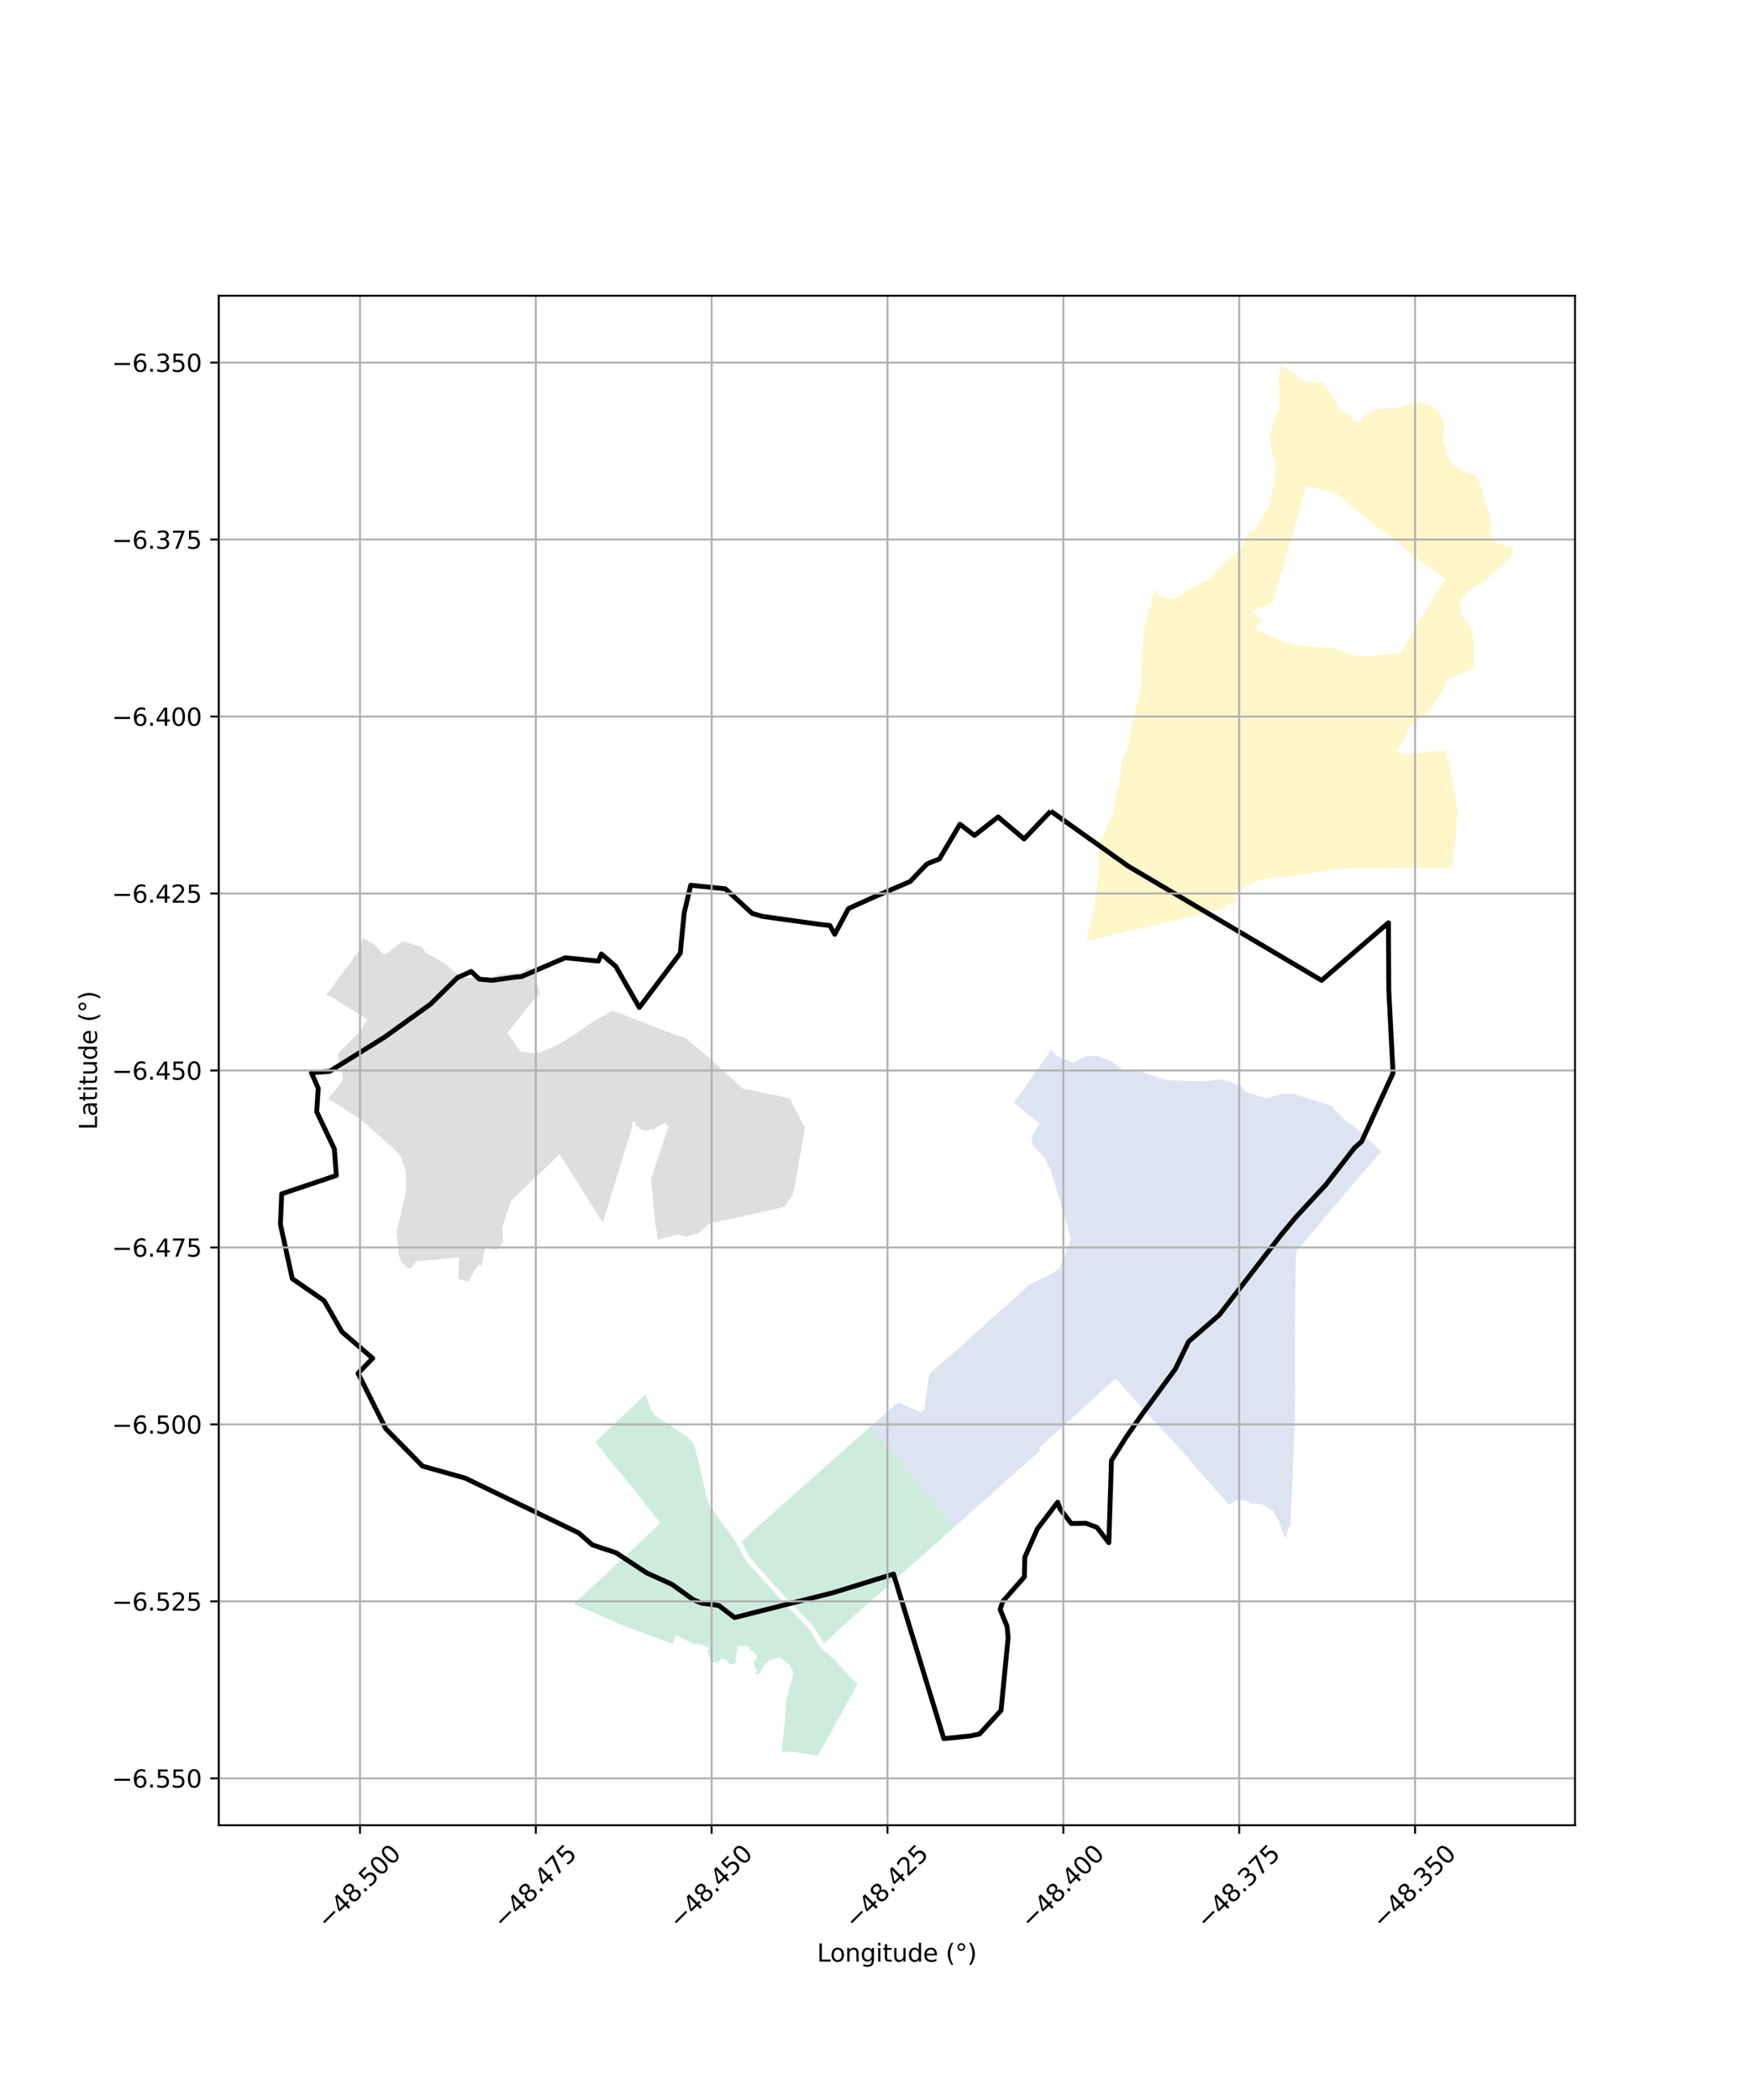 <?xml version="1.0" encoding="utf-8" standalone="no"?>
<!DOCTYPE svg PUBLIC "-//W3C//DTD SVG 1.1//EN"
  "http://www.w3.org/Graphics/SVG/1.1/DTD/svg11.dtd">
<svg xmlns:xlink="http://www.w3.org/1999/xlink" width="720pt" height="864pt" viewBox="0 0 720 864" xmlns="http://www.w3.org/2000/svg" version="1.1">
 <defs>
  <style type="text/css">*{stroke-linejoin: round; stroke-linecap: butt}</style>
 </defs>
 <g id="figure_1">
  <g id="patch_1">
   <path d="M 0 864 
L 720 864 
L 720 0 
L 0 0 
z
" style="fill: #ffffff"/>
  </g>
  <g id="axes_1">
   <g id="patch_2">
    <path d="M 90 750.965 
L 648 750.965 
L 648 121.675 
L 90 121.675 
z
" style="fill: #ffffff"/>
   </g>
   <g id="PatchCollection_1">
    <path d="M 265.585 573.695 
L 267.092 578.196 
L 267.378 578.972 
L 267.668 579.558 
L 268.452 580.863 
L 268.612 581.087 
L 269.513 582.14 
L 270.737 583.204 
L 270.85 583.276 
L 272.308 584.267 
L 273.898 585.283 
L 276.478 586.978 
L 277.464 587.594 
L 279.511 588.951 
L 280.862 589.837 
L 282.507 590.896 
L 283.08 591.344 
L 283.759 591.996 
L 284.471 592.892 
L 285.286 594.119 
L 285.719 594.992 
L 286.2 596.593 
L 287.541 602.298 
L 289.747 611.716 
L 290.386 614.48 
L 290.451 614.742 
L 290.808 616.2 
L 291.234 617.558 
L 291.876 619.013 
L 292.813 620.598 
L 294.874 623.505 
L 298.262 628.133 
L 301.201 632.129 
L 302.497 633.984 
L 303.007 634.869 
L 303.59 635.819 
L 305.898 640.374 
L 305.974 640.504 
L 306.797 641.794 
L 307.505 642.768 
L 308.367 643.804 
L 308.846 644.418 
L 311.986 647.812 
L 315.367 651.535 
L 320.222 656.91 
L 320.869 657.657 
L 321.047 657.834 
L 323.43 660.38 
L 331.732 668.998 
L 332.686 670.112 
L 333.46 671.158 
L 334.337 672.54 
L 336.805 676.66 
L 337.806 678.029 
L 338.649 678.878 
L 338.79 679.034 
L 341.682 681.363 
L 343.06 682.61 
L 350.006 690.212 
L 350.422 690.554 
L 352.749 693.04 
L 343.374 710.011 
L 338.886 718.144 
L 336.526 722.361 
L 334.939 722.103 
L 329.911 721.268 
L 326.315 720.701 
L 323.184 720.795 
L 322.553 720.658 
L 321.533 720.596 
L 323.148 705.769 
L 323.344 699.899 
L 323.413 699.66 
L 326.099 690.064 
L 326.355 689.6 
L 326.253 688.593 
L 326.153 687.379 
L 325.823 686.887 
L 325.206 686.076 
L 324.827 685.292 
L 324.864 684.761 
L 324.151 684.607 
L 324.223 684.224 
L 323.671 684.241 
L 323.221 683.659 
L 322.565 682.986 
L 321.594 682.566 
L 321.295 682.154 
L 320.693 681.969 
L 319.871 682.231 
L 319.303 682.128 
L 317.976 682.557 
L 316.561 683.303 
L 315.227 684.163 
L 314.388 685.292 
L 313.489 686.829 
L 313.049 687.661 
L 313.009 688.09 
L 312.028 688.821 
L 311.058 688.877 
L 310.745 688.341 
L 311.306 687.785 
L 311.405 687.134 
L 310.927 686.323 
L 310.629 686.047 
L 310.261 684.537 
L 310.331 683.794 
L 310.713 683.267 
L 311.461 682.367 
L 311.284 681.586 
L 311.29 681.12 
L 310.748 680.717 
L 310.078 679.486 
L 309.418 679.164 
L 308.573 679.119 
L 308.619 678.359 
L 308.265 677.778 
L 307.871 677.43 
L 306.906 677.429 
L 306.203 677.08 
L 305.348 677.467 
L 304.393 676.971 
L 303.523 677.405 
L 303.503 678.941 
L 303.454 679.425 
L 302.9 679.69 
L 303.064 681.524 
L 303.151 681.774 
L 302.511 682.248 
L 302.704 683.183 
L 303.125 683.603 
L 301.751 684.564 
L 300.292 684.703 
L 299.809 684.15 
L 298.676 683.052 
L 298.019 682.504 
L 296.7 682.485 
L 295.387 683.861 
L 295.263 684.725 
L 294.935 685.014 
L 294.766 684.898 
L 294.935 684.583 
L 294.92 684.361 
L 294.814 684.005 
L 294.479 683.782 
L 294.011 683.724 
L 293.535 683.958 
L 293.107 683.998 
L 292.459 683.158 
L 292.113 682.577 
L 291.87 681.935 
L 291.726 681.371 
L 291.632 680.766 
L 291.212 679.692 
L 291.009 679.244 
L 291.506 678.648 
L 291.968 678.462 
L 292.188 678.208 
L 291.57 677.965 
L 288.578 676.542 
L 287.378 676.466 
L 285.701 676.492 
L 284.487 675.916 
L 278.077 672.74 
L 276.764 676.341 
L 256.266 668.766 
L 236.06 659.893 
L 259.348 638.311 
L 259.703 637.907 
L 271.731 626.6 
L 267.991 621.887 
L 267.874 621.742 
L 257.75 609.05 
L 256.316 607.262 
L 255.467 606.243 
L 252.602 602.847 
L 249.828 599.456 
L 246.893 595.756 
L 244.929 593.23 
L 265.585 573.695 
" clip-path="url(#pa66852586e)" style="fill: #b3e2cd; fill-opacity: 0.65"/>
    <path d="M 358.165 586.898 
L 372.532 603.175 
L 372.896 604.332 
L 392.921 628.071 
L 347.004 668.765 
L 339.02 676.223 
L 338.548 675.49 
L 336.114 671.429 
L 335.182 669.961 
L 334.319 668.794 
L 333.276 667.576 
L 332.753 667.118 
L 329.072 663.271 
L 324.953 658.937 
L 323.998 657.999 
L 316.971 650.341 
L 310.461 643.057 
L 309.941 642.416 
L 309.152 641.468 
L 308.525 640.606 
L 307.708 639.315 
L 305.005 634.391 
L 312.354 627.562 
L 358.165 586.898 
" clip-path="url(#pa66852586e)" style="fill: #b3e2cd; fill-opacity: 0.65"/>
    <path d="M 149.168 385.574 
L 149.643 386.178 
L 154.376 388.761 
L 157.446 392.507 
L 158.685 392.459 
L 159.92 391.716 
L 162.912 389.215 
L 165.722 387.328 
L 173.579 389.502 
L 174.393 390.977 
L 175.603 392.254 
L 176.164 392.573 
L 176.8 392.897 
L 177.11 393.054 
L 182.46 395.958 
L 183.336 396.684 
L 185.843 398.913 
L 187.259 400.008 
L 189.179 401.009 
L 190.76 402.37 
L 201.668 402.009 
L 206.38 400.812 
L 215.322 400.093 
L 217.372 398.069 
L 219.643 399.681 
L 221.437 406.47 
L 222.148 408.825 
L 220.165 410.565 
L 210.733 422.444 
L 208.745 424.986 
L 210.774 427.692 
L 211.877 429.412 
L 214.546 432.79 
L 215.27 432.89 
L 218.809 433.256 
L 222.084 433.097 
L 229.651 429.763 
L 230.62 429.183 
L 235.161 426.459 
L 235.938 425.98 
L 236.214 425.802 
L 242.242 421.445 
L 252.047 415.778 
L 278.046 425.831 
L 282.315 427.193 
L 294.087 437.25 
L 305.511 447.862 
L 324.981 451.832 
L 330.331 462.61 
L 331.271 463.745 
L 326.726 489.221 
L 325.875 492.115 
L 322.608 496.605 
L 291.734 503.461 
L 287.383 507.32 
L 282.339 508.896 
L 278.997 507.915 
L 270.571 510.088 
L 270.141 506.719 
L 269.603 503.515 
L 268.166 488.586 
L 268.119 488.267 
L 267.853 485.414 
L 268.135 484.287 
L 274.47 465.064 
L 274.571 464.785 
L 274.897 463.869 
L 274.974 463.676 
L 275.029 463.487 
L 274.428 463.078 
L 273.877 462.322 
L 273.255 462.009 
L 272.968 462.23 
L 272.684 462.449 
L 271.909 463.047 
L 271.193 463.143 
L 270.201 463.793 
L 269.511 464.198 
L 268.98 464.673 
L 268.769 464.811 
L 267.825 464.453 
L 267.065 464.935 
L 265.932 465.165 
L 265.058 465.178 
L 263.898 464.784 
L 263.083 464.595 
L 262.789 463.766 
L 261.5 462.812 
L 261.407 462.142 
L 260.863 461.496 
L 260.41 461.242 
L 260.383 461.608 
L 260.04 463.749 
L 258.884 467.781 
L 258.768 468.144 
L 255.536 478.443 
L 252.791 487.425 
L 252.125 489.514 
L 249.439 498.391 
L 247.998 502.946 
L 242.279 493.945 
L 238.174 487.453 
L 235.835 483.728 
L 235.662 483.458 
L 233.705 480.332 
L 230.212 474.859 
L 222.845 482.075 
L 217.492 487.075 
L 217.151 487.474 
L 210.245 493.997 
L 206.639 504.994 
L 207.024 511.196 
L 204.245 514.156 
L 199.535 513.603 
L 198.101 520.941 
L 197.053 520.312 
L 195.085 522.983 
L 194.435 524.25 
L 193.573 525.672 
L 193.088 526.981 
L 192.355 527.09 
L 191.632 527.02 
L 190.43 526.635 
L 189.164 526.445 
L 188.557 526.046 
L 188.89 517.291 
L 171.312 518.964 
L 168.72 522.047 
L 166.686 520.739 
L 165.471 519.496 
L 164.363 517.384 
L 163.954 515.27 
L 163.167 506.782 
L 165.839 495.326 
L 166.784 491.319 
L 167.164 488.826 
L 166.973 484.168 
L 166.965 483.856 
L 166.931 481.901 
L 165.166 476.295 
L 164.959 475.994 
L 162.386 472.97 
L 161.415 472.045 
L 152.008 463.917 
L 150.628 462.435 
L 150.267 462.263 
L 146.805 459.551 
L 140.072 455.191 
L 139.818 455.041 
L 134.809 451.908 
L 138.046 448.562 
L 140.785 444.6 
L 141.242 443.94 
L 138.954 433.667 
L 139.509 433.037 
L 147.907 424.45 
L 148.696 423.566 
L 151.165 419.539 
L 135.921 409.864 
L 134.657 409.841 
L 134.413 408.919 
L 135.323 407.955 
L 148.134 390.568 
L 149.168 385.574 
" clip-path="url(#pa66852586e)" style="fill: #cccccc; fill-opacity: 0.65"/>
    <path d="M 432.256 431.977 
L 434.331 433.98 
L 435.677 434.909 
L 437.777 435.748 
L 439.111 436.24 
L 441.301 437.309 
L 445.212 435.343 
L 446.515 434.694 
L 448.045 434.501 
L 451.633 434.418 
L 453.846 435.359 
L 457.12 436.49 
L 460.102 438.871 
L 461.118 439.504 
L 462.045 440.03 
L 463.877 440.515 
L 466.812 440.605 
L 469.76 441.018 
L 472.69 442.146 
L 473.141 442.297 
L 474.944 442.817 
L 479.153 444.247 
L 485.504 444.614 
L 494.304 444.822 
L 494.662 444.837 
L 496.596 444.73 
L 498.907 444.548 
L 501.061 444.075 
L 504.98 444.732 
L 510.577 446.955 
L 512.425 449.265 
L 513.726 449.603 
L 520.899 451.873 
L 527.538 449.993 
L 532.114 450.09 
L 546.122 454.367 
L 547.755 454.869 
L 549.94 457.479 
L 553.62 460.99 
L 559.508 465.347 
L 567.924 473.639 
L 568.164 473.846 
L 567.6 474.501 
L 564.798 477.74 
L 562.744 480.156 
L 560.495 482.731 
L 557.986 485.654 
L 555.828 488.233 
L 554.505 489.785 
L 553.861 490.573 
L 543.056 503.356 
L 537.424 510.031 
L 533.258 515.068 
L 532.947 526.02 
L 533.036 526.928 
L 532.888 538.157 
L 532.864 541.056 
L 532.805 547.926 
L 532.801 549.031 
L 532.779 556.363 
L 532.794 556.534 
L 532.862 571.506 
L 532.595 586.703 
L 531.741 608.869 
L 531.473 615.775 
L 531.49 616.449 
L 531.145 620.139 
L 531.111 621.841 
L 531.078 627.381 
L 530.395 628.239 
L 529.312 630.964 
L 529.242 632.096 
L 529.181 632.886 
L 528.718 632.31 
L 528.082 631.373 
L 528.184 630.897 
L 528.127 630.658 
L 527.623 630.21 
L 527.086 628.855 
L 526.808 627.636 
L 526.379 626.254 
L 525.73 625.263 
L 525.022 623.825 
L 524.46 622.832 
L 524.093 621.871 
L 523.765 621.604 
L 523.383 621.599 
L 521.909 620.396 
L 520.58 619.609 
L 519.239 618.923 
L 517.716 618.618 
L 515.994 618.693 
L 514.606 618.626 
L 513.664 617.822 
L 512.497 617.36 
L 511.216 617.321 
L 509.899 617.17 
L 508.477 617.35 
L 507.798 617.754 
L 505.626 619.048 
L 505.279 618.686 
L 497.478 609.852 
L 491.79 603.501 
L 488.822 599.748 
L 475.173 584.977 
L 466.273 575.264 
L 465.969 574.912 
L 458.977 567.109 
L 448.258 576.873 
L 442.466 582.145 
L 442.231 582.379 
L 438.334 585.872 
L 437.246 586.893 
L 427.35 595.868 
L 428.063 596.668 
L 417.678 605.909 
L 405.153 617.151 
L 399.861 621.775 
L 392.921 628.071 
L 372.896 604.332 
L 372.532 603.175 
L 358.165 586.898 
L 363.714 581.954 
L 369.377 576.888 
L 378.678 580.971 
L 380.264 580.023 
L 382.312 565.342 
L 384.106 563.743 
L 398.826 550.838 
L 400.651 548.999 
L 415.121 536.19 
L 423.319 528.761 
L 432.663 524.114 
L 435.98 521.703 
L 440.718 509.557 
L 432.108 480.937 
L 429.951 476.642 
L 424.724 470.919 
L 424.527 467.731 
L 427.688 462.283 
L 417.174 453.595 
L 431.483 433.349 
L 432.256 431.977 
" clip-path="url(#pa66852586e)" style="fill: #cbd5e8; fill-opacity: 0.65"/>
    <path d="M 526.836 150.279 
L 529.379 151.743 
L 531.447 153.311 
L 533.56 154.666 
L 535.967 156.207 
L 537.273 157.247 
L 538.676 157.302 
L 540.744 157.49 
L 543.639 156.925 
L 545.111 158.867 
L 546.786 160.517 
L 547.015 162.06 
L 548.299 163.346 
L 549.018 164.707 
L 549.851 166.149 
L 550.687 167.481 
L 551.577 168.904 
L 552.941 169.313 
L 554.277 170.258 
L 555.656 171.282 
L 556.91 173.055 
L 558.428 173.786 
L 559.679 173.507 
L 560.583 171.963 
L 561.723 170.16 
L 562.99 169.58 
L 564.275 169.609 
L 566.036 168.72 
L 567.018 168.233 
L 567.908 168.478 
L 569.542 167.999 
L 570.843 167.944 
L 572.332 168.097 
L 574.219 167.995 
L 575.654 167.777 
L 578.119 166.942 
L 580.246 165.987 
L 580.695 165.919 
L 583.263 165.284 
L 584.065 165.6 
L 585.204 165.616 
L 587.299 166.419 
L 587.54 166.565 
L 589.895 167.571 
L 592.141 169.435 
L 593.436 172.275 
L 593.763 172.538 
L 594.406 174.842 
L 593.925 177.63 
L 593.993 180.162 
L 593.624 181.341 
L 594.341 182.6 
L 595.193 185.346 
L 595.629 187.702 
L 596.155 188.528 
L 596.172 188.606 
L 596.944 190.124 
L 597.787 191.502 
L 599.291 192.342 
L 600.521 192.802 
L 601.535 193.285 
L 602.201 194.255 
L 603.46 194.455 
L 604.795 194.898 
L 606.513 195.287 
L 607.729 196.451 
L 608.524 197.83 
L 608.672 199.203 
L 609.579 200.559 
L 610.015 201.974 
L 610.542 203.93 
L 610.934 206.258 
L 611.178 207.277 
L 611.728 208.897 
L 612.435 210.59 
L 612.916 212.241 
L 613.298 214.035 
L 613.469 215.424 
L 613.748 217.257 
L 613.152 218.482 
L 613.288 219.885 
L 613.963 221.755 
L 615.182 222.9 
L 616.306 223.815 
L 617.674 223.99 
L 619.169 224.596 
L 620.653 224.799 
L 621.92 224.903 
L 622.636 226.885 
L 622.083 228.494 
L 620.904 230.113 
L 619.688 231.219 
L 618.529 232.314 
L 617.364 233.511 
L 616.303 234.632 
L 615.195 235.535 
L 613.851 236.652 
L 612.344 237.884 
L 610.699 239.194 
L 608.446 240.545 
L 606.412 241.586 
L 604.704 242.844 
L 603.363 243.805 
L 602.378 245.122 
L 601.323 246.674 
L 600.62 248.298 
L 600.881 249.63 
L 601.171 251.032 
L 601.841 252.931 
L 602.262 254.887 
L 603.365 255.342 
L 604.252 256.894 
L 604.979 258.076 
L 605.375 259.067 
L 605.828 260.6 
L 605.848 260.64 
L 606.044 262.04 
L 606.126 263.946 
L 606.238 265.441 
L 606.42 266.881 
L 606.267 268.242 
L 606.182 269.707 
L 606.304 271.812 
L 606.41 273.624 
L 606.453 274.529 
L 604.317 275.517 
L 595.402 279.686 
L 592.586 285.919 
L 589.08 291.139 
L 586.241 294.02 
L 580.614 298.424 
L 574.681 309.265 
L 578.967 310.222 
L 595.009 308.699 
L 597.566 319.813 
L 597.836 321.752 
L 598.129 323.532 
L 598.488 325.704 
L 599.707 334.431 
L 599.757 335.904 
L 599.069 342.153 
L 598.562 346.72 
L 598.199 350.041 
L 597.798 353.714 
L 597.418 357.113 
L 588.081 357.065 
L 584.104 357.061 
L 578.479 357.027 
L 569.674 357.03 
L 559.034 357.127 
L 558.729 357.137 
L 555.919 357.269 
L 546.526 358.148 
L 537.686 359.545 
L 536.057 359.784 
L 529.619 360.828 
L 525.974 360.82 
L 518.432 362.078 
L 517.536 361.993 
L 508.626 366.84 
L 507.34 367.811 
L 507.88 369.141 
L 508.682 369.983 
L 509.519 371.238 
L 508.694 371.567 
L 507.286 371.684 
L 506.067 371.6 
L 504.792 372.12 
L 504.161 373.263 
L 503.244 373.348 
L 502.468 374.392 
L 501.948 374.354 
L 480.226 379.442 
L 447.757 386.849 
L 447.008 387.155 
L 449.937 373.662 
L 451.739 361.546 
L 451.993 347.872 
L 452.021 347.39 
L 453.609 344.612 
L 458.069 334.423 
L 458.341 332.398 
L 459.314 325.744 
L 460.281 323.151 
L 461.67 312.921 
L 461.788 312.486 
L 463.414 309.046 
L 466.661 294.719 
L 467.417 291.267 
L 469.277 283.224 
L 469.581 270.778 
L 470.918 257.408 
L 473.31 249.108 
L 474.901 242.041 
L 477.089 245.258 
L 480.216 246.201 
L 482.707 246.556 
L 484.835 245.143 
L 487.141 243.844 
L 489.829 241.993 
L 492.477 240.833 
L 494.274 239.928 
L 496.043 239.008 
L 498.112 238.054 
L 499.465 236.255 
L 501.511 233.827 
L 504.005 231.309 
L 506.545 229.013 
L 508.693 226.837 
L 510.782 224.632 
L 511.435 223.717 
L 512.459 221.354 
L 514.399 218.58 
L 516.482 217.881 
L 517.578 215.642 
L 519.74 212.311 
L 521.896 208.414 
L 522.809 205.601 
L 523.714 201.126 
L 524.509 196.921 
L 524.745 192.674 
L 524.371 189.655 
L 523.821 188.165 
L 523.118 185.479 
L 522.687 181.988 
L 522.415 180.955 
L 522.727 178.024 
L 523.748 174.478 
L 525.138 169.71 
L 526.225 168.844 
L 526.348 164.822 
L 526.297 160.747 
L 526.091 156.596 
L 526.541 152.05 
L 526.836 150.279 
M 537.501 200.131 
L 533.414 213.981 
L 528.762 230.301 
L 527.237 235.703 
L 526.882 235.951 
L 526.5 237.38 
L 523.659 247.773 
L 519.771 249.742 
L 519.288 249.788 
L 518.577 249.588 
L 517.782 250.318 
L 516.683 251.496 
L 515.609 251.755 
L 515.432 252.299 
L 516.522 252.913 
L 517.392 253.602 
L 518.66 254.509 
L 519.543 255.575 
L 519.287 255.88 
L 518.82 256.506 
L 517.68 256.671 
L 517.072 257.303 
L 517.006 257.912 
L 516.462 258.463 
L 516.098 259.059 
L 516.443 259.196 
L 517.032 259.348 
L 526.904 263.444 
L 531.39 265.264 
L 537.522 265.869 
L 540.626 266.059 
L 541.021 266.078 
L 548.974 266.607 
L 558.826 270.274 
L 572.935 268.878 
L 576.356 268.574 
L 582.598 257.555 
L 589.435 246.439 
L 594.672 238.383 
L 588.183 233.53 
L 583.561 230.104 
L 582.942 229.659 
L 579.098 226.774 
L 575.656 223.657 
L 574.806 223.005 
L 570.555 219.785 
L 565.568 216.03 
L 561.472 212.701 
L 558.732 210.478 
L 557.175 209.221 
L 556.225 208.423 
L 555.268 207.672 
L 554.308 206.875 
L 553.084 205.805 
L 551.984 204.903 
L 550.96 204.099 
L 548.967 202.522 
L 544.693 201.617 
L 537.501 200.131 
" clip-path="url(#pa66852586e)" style="fill: #fff2ae; fill-opacity: 0.65"/>
   </g>
   <g id="PatchCollection_2">
    <path d="M 432.306 333.71 
L 464.125 356.338 
L 473.225 361.713 
L 488.669 370.834 
L 502.675 379.105 
L 543.733 403.35 
L 571.24 379.649 
L 571.382 407.195 
L 573.135 441.539 
L 560.19 469.686 
L 557.339 472.184 
L 545.456 487.47 
L 533.057 500.87 
L 526.954 508.216 
L 501.623 541.035 
L 489.039 551.946 
L 483.588 563.237 
L 481.705 565.801 
L 480.376 567.609 
L 469.659 582.196 
L 463.291 591.34 
L 460.395 595.954 
L 457.288 600.904 
L 457.224 602.878 
L 456.201 634.714 
L 451.314 628.421 
L 446.796 626.707 
L 440.756 626.812 
L 438.217 623.53 
L 436.119 620.792 
L 435.156 618.041 
L 426.797 629.033 
L 421.649 640.641 
L 421.472 648.746 
L 412.55 658.897 
L 411.49 662.189 
L 414.349 669.161 
L 414.77 673.929 
L 411.855 703.705 
L 403.043 713.387 
L 399.125 714.236 
L 388.317 715.319 
L 367.616 647.618 
L 342.789 655.275 
L 302.229 665.512 
L 295.755 660.559 
L 288.511 659.553 
L 285.159 658.105 
L 276.501 651.868 
L 266.055 647.132 
L 253.436 638.836 
L 243.759 635.635 
L 238.059 630.669 
L 191.42 608.151 
L 173.854 603.21 
L 158.746 587.86 
L 147.321 565.013 
L 153.334 558.828 
L 140.708 547.98 
L 133.351 535.147 
L 120.254 526.093 
L 115.364 503.7 
L 115.897 491.194 
L 138.382 483.625 
L 137.556 472.686 
L 130.309 457.419 
L 130.924 447.738 
L 128.124 441.357 
L 135.562 440.819 
L 158.314 426.652 
L 177.113 413.136 
L 188.208 402.253 
L 193.856 399.695 
L 197.161 402.837 
L 202.351 403.356 
L 211.852 402.014 
L 214.571 401.79 
L 232.533 394.056 
L 246.167 395.412 
L 247.435 392.515 
L 253.357 397.612 
L 263.027 414.509 
L 279.885 392.182 
L 281.479 375.638 
L 284.184 364.212 
L 298.422 365.678 
L 309.476 375.818 
L 313.638 377.011 
L 337.143 380.3 
L 341.424 380.775 
L 343.43 384.398 
L 349.059 373.858 
L 350.464 373.176 
L 359.417 369.146 
L 374.431 362.698 
L 381.417 355.418 
L 386.518 353.383 
L 394.941 339.123 
L 400.929 343.716 
L 410.643 336.115 
L 421.339 345.16 
L 432.306 333.71 
" clip-path="url(#pa66852586e)" style="fill: none; stroke: #000000; stroke-width: 2"/>
   </g>
   <g id="matplotlib.axis_1">
    <g id="xtick_1">
     <g id="line2d_1">
      <path d="M 148.11 750.965 
L 148.11 121.675 
" clip-path="url(#pa66852586e)" style="fill: none; stroke: #b0b0b0; stroke-width: 0.8; stroke-linecap: square"/>
     </g>
     <g id="line2d_2">
      <defs>
       <path id="m6a08f80cc6" d="M 0 0 
L 0 3.5 
" style="stroke: #000000; stroke-width: 0.8"/>
      </defs>
      <g>
       <use xlink:href="#m6a08f80cc6" x="148.11" y="750.965" style="stroke: #000000; stroke-width: 0.8"/>
      </g>
     </g>
     <g id="text_1">
      <!-- −48.500 -->
      <g transform="translate(134.727 794.005) rotate(-45) scale(0.1 -0.1)">
       <defs>
        <path id="DejaVuSans-2212" d="M 678 2272 
L 4684 2272 
L 4684 1741 
L 678 1741 
L 678 2272 
z
" transform="scale(0.016)"/>
        <path id="DejaVuSans-34" d="M 2419 4116 
L 825 1625 
L 2419 1625 
L 2419 4116 
z
M 2253 4666 
L 3047 4666 
L 3047 1625 
L 3713 1625 
L 3713 1100 
L 3047 1100 
L 3047 0 
L 2419 0 
L 2419 1100 
L 313 1100 
L 313 1709 
L 2253 4666 
z
" transform="scale(0.016)"/>
        <path id="DejaVuSans-38" d="M 2034 2216 
Q 1584 2216 1326 1975 
Q 1069 1734 1069 1313 
Q 1069 891 1326 650 
Q 1584 409 2034 409 
Q 2484 409 2743 651 
Q 3003 894 3003 1313 
Q 3003 1734 2745 1975 
Q 2488 2216 2034 2216 
z
M 1403 2484 
Q 997 2584 770 2862 
Q 544 3141 544 3541 
Q 544 4100 942 4425 
Q 1341 4750 2034 4750 
Q 2731 4750 3128 4425 
Q 3525 4100 3525 3541 
Q 3525 3141 3298 2862 
Q 3072 2584 2669 2484 
Q 3125 2378 3379 2068 
Q 3634 1759 3634 1313 
Q 3634 634 3220 271 
Q 2806 -91 2034 -91 
Q 1263 -91 848 271 
Q 434 634 434 1313 
Q 434 1759 690 2068 
Q 947 2378 1403 2484 
z
M 1172 3481 
Q 1172 3119 1398 2916 
Q 1625 2713 2034 2713 
Q 2441 2713 2670 2916 
Q 2900 3119 2900 3481 
Q 2900 3844 2670 4047 
Q 2441 4250 2034 4250 
Q 1625 4250 1398 4047 
Q 1172 3844 1172 3481 
z
" transform="scale(0.016)"/>
        <path id="DejaVuSans-2e" d="M 684 794 
L 1344 794 
L 1344 0 
L 684 0 
L 684 794 
z
" transform="scale(0.016)"/>
        <path id="DejaVuSans-35" d="M 691 4666 
L 3169 4666 
L 3169 4134 
L 1269 4134 
L 1269 2991 
Q 1406 3038 1543 3061 
Q 1681 3084 1819 3084 
Q 2600 3084 3056 2656 
Q 3513 2228 3513 1497 
Q 3513 744 3044 326 
Q 2575 -91 1722 -91 
Q 1428 -91 1123 -41 
Q 819 9 494 109 
L 494 744 
Q 775 591 1075 516 
Q 1375 441 1709 441 
Q 2250 441 2565 725 
Q 2881 1009 2881 1497 
Q 2881 1984 2565 2268 
Q 2250 2553 1709 2553 
Q 1456 2553 1204 2497 
Q 953 2441 691 2322 
L 691 4666 
z
" transform="scale(0.016)"/>
        <path id="DejaVuSans-30" d="M 2034 4250 
Q 1547 4250 1301 3770 
Q 1056 3291 1056 2328 
Q 1056 1369 1301 889 
Q 1547 409 2034 409 
Q 2525 409 2770 889 
Q 3016 1369 3016 2328 
Q 3016 3291 2770 3770 
Q 2525 4250 2034 4250 
z
M 2034 4750 
Q 2819 4750 3233 4129 
Q 3647 3509 3647 2328 
Q 3647 1150 3233 529 
Q 2819 -91 2034 -91 
Q 1250 -91 836 529 
Q 422 1150 422 2328 
Q 422 3509 836 4129 
Q 1250 4750 2034 4750 
z
" transform="scale(0.016)"/>
       </defs>
       <use xlink:href="#DejaVuSans-2212"/>
       <use xlink:href="#DejaVuSans-34" transform="translate(83.789 0)"/>
       <use xlink:href="#DejaVuSans-38" transform="translate(147.412 0)"/>
       <use xlink:href="#DejaVuSans-2e" transform="translate(211.035 0)"/>
       <use xlink:href="#DejaVuSans-35" transform="translate(242.822 0)"/>
       <use xlink:href="#DejaVuSans-30" transform="translate(306.445 0)"/>
       <use xlink:href="#DejaVuSans-30" transform="translate(370.068 0)"/>
      </g>
     </g>
    </g>
    <g id="xtick_2">
     <g id="line2d_3">
      <path d="M 220.455 750.965 
L 220.455 121.675 
" clip-path="url(#pa66852586e)" style="fill: none; stroke: #b0b0b0; stroke-width: 0.8; stroke-linecap: square"/>
     </g>
     <g id="line2d_4">
      <g>
       <use xlink:href="#m6a08f80cc6" x="220.455" y="750.965" style="stroke: #000000; stroke-width: 0.8"/>
      </g>
     </g>
     <g id="text_2">
      <!-- −48.475 -->
      <g transform="translate(207.072 794.005) rotate(-45) scale(0.1 -0.1)">
       <defs>
        <path id="DejaVuSans-37" d="M 525 4666 
L 3525 4666 
L 3525 4397 
L 1831 0 
L 1172 0 
L 2766 4134 
L 525 4134 
L 525 4666 
z
" transform="scale(0.016)"/>
       </defs>
       <use xlink:href="#DejaVuSans-2212"/>
       <use xlink:href="#DejaVuSans-34" transform="translate(83.789 0)"/>
       <use xlink:href="#DejaVuSans-38" transform="translate(147.412 0)"/>
       <use xlink:href="#DejaVuSans-2e" transform="translate(211.035 0)"/>
       <use xlink:href="#DejaVuSans-34" transform="translate(242.822 0)"/>
       <use xlink:href="#DejaVuSans-37" transform="translate(306.445 0)"/>
       <use xlink:href="#DejaVuSans-35" transform="translate(370.068 0)"/>
      </g>
     </g>
    </g>
    <g id="xtick_3">
     <g id="line2d_5">
      <path d="M 292.8 750.965 
L 292.8 121.675 
" clip-path="url(#pa66852586e)" style="fill: none; stroke: #b0b0b0; stroke-width: 0.8; stroke-linecap: square"/>
     </g>
     <g id="line2d_6">
      <g>
       <use xlink:href="#m6a08f80cc6" x="292.8" y="750.965" style="stroke: #000000; stroke-width: 0.8"/>
      </g>
     </g>
     <g id="text_3">
      <!-- −48.450 -->
      <g transform="translate(279.417 794.005) rotate(-45) scale(0.1 -0.1)">
       <use xlink:href="#DejaVuSans-2212"/>
       <use xlink:href="#DejaVuSans-34" transform="translate(83.789 0)"/>
       <use xlink:href="#DejaVuSans-38" transform="translate(147.412 0)"/>
       <use xlink:href="#DejaVuSans-2e" transform="translate(211.035 0)"/>
       <use xlink:href="#DejaVuSans-34" transform="translate(242.822 0)"/>
       <use xlink:href="#DejaVuSans-35" transform="translate(306.445 0)"/>
       <use xlink:href="#DejaVuSans-30" transform="translate(370.068 0)"/>
      </g>
     </g>
    </g>
    <g id="xtick_4">
     <g id="line2d_7">
      <path d="M 365.144 750.965 
L 365.144 121.675 
" clip-path="url(#pa66852586e)" style="fill: none; stroke: #b0b0b0; stroke-width: 0.8; stroke-linecap: square"/>
     </g>
     <g id="line2d_8">
      <g>
       <use xlink:href="#m6a08f80cc6" x="365.144" y="750.965" style="stroke: #000000; stroke-width: 0.8"/>
      </g>
     </g>
     <g id="text_4">
      <!-- −48.425 -->
      <g transform="translate(351.762 794.005) rotate(-45) scale(0.1 -0.1)">
       <defs>
        <path id="DejaVuSans-32" d="M 1228 531 
L 3431 531 
L 3431 0 
L 469 0 
L 469 531 
Q 828 903 1448 1529 
Q 2069 2156 2228 2338 
Q 2531 2678 2651 2914 
Q 2772 3150 2772 3378 
Q 2772 3750 2511 3984 
Q 2250 4219 1831 4219 
Q 1534 4219 1204 4116 
Q 875 4013 500 3803 
L 500 4441 
Q 881 4594 1212 4672 
Q 1544 4750 1819 4750 
Q 2544 4750 2975 4387 
Q 3406 4025 3406 3419 
Q 3406 3131 3298 2873 
Q 3191 2616 2906 2266 
Q 2828 2175 2409 1742 
Q 1991 1309 1228 531 
z
" transform="scale(0.016)"/>
       </defs>
       <use xlink:href="#DejaVuSans-2212"/>
       <use xlink:href="#DejaVuSans-34" transform="translate(83.789 0)"/>
       <use xlink:href="#DejaVuSans-38" transform="translate(147.412 0)"/>
       <use xlink:href="#DejaVuSans-2e" transform="translate(211.035 0)"/>
       <use xlink:href="#DejaVuSans-34" transform="translate(242.822 0)"/>
       <use xlink:href="#DejaVuSans-32" transform="translate(306.445 0)"/>
       <use xlink:href="#DejaVuSans-35" transform="translate(370.068 0)"/>
      </g>
     </g>
    </g>
    <g id="xtick_5">
     <g id="line2d_9">
      <path d="M 437.489 750.965 
L 437.489 121.675 
" clip-path="url(#pa66852586e)" style="fill: none; stroke: #b0b0b0; stroke-width: 0.8; stroke-linecap: square"/>
     </g>
     <g id="line2d_10">
      <g>
       <use xlink:href="#m6a08f80cc6" x="437.489" y="750.965" style="stroke: #000000; stroke-width: 0.8"/>
      </g>
     </g>
     <g id="text_5">
      <!-- −48.400 -->
      <g transform="translate(424.107 794.005) rotate(-45) scale(0.1 -0.1)">
       <use xlink:href="#DejaVuSans-2212"/>
       <use xlink:href="#DejaVuSans-34" transform="translate(83.789 0)"/>
       <use xlink:href="#DejaVuSans-38" transform="translate(147.412 0)"/>
       <use xlink:href="#DejaVuSans-2e" transform="translate(211.035 0)"/>
       <use xlink:href="#DejaVuSans-34" transform="translate(242.822 0)"/>
       <use xlink:href="#DejaVuSans-30" transform="translate(306.445 0)"/>
       <use xlink:href="#DejaVuSans-30" transform="translate(370.068 0)"/>
      </g>
     </g>
    </g>
    <g id="xtick_6">
     <g id="line2d_11">
      <path d="M 509.834 750.965 
L 509.834 121.675 
" clip-path="url(#pa66852586e)" style="fill: none; stroke: #b0b0b0; stroke-width: 0.8; stroke-linecap: square"/>
     </g>
     <g id="line2d_12">
      <g>
       <use xlink:href="#m6a08f80cc6" x="509.834" y="750.965" style="stroke: #000000; stroke-width: 0.8"/>
      </g>
     </g>
     <g id="text_6">
      <!-- −48.375 -->
      <g transform="translate(496.451 794.005) rotate(-45) scale(0.1 -0.1)">
       <defs>
        <path id="DejaVuSans-33" d="M 2597 2516 
Q 3050 2419 3304 2112 
Q 3559 1806 3559 1356 
Q 3559 666 3084 287 
Q 2609 -91 1734 -91 
Q 1441 -91 1130 -33 
Q 819 25 488 141 
L 488 750 
Q 750 597 1062 519 
Q 1375 441 1716 441 
Q 2309 441 2620 675 
Q 2931 909 2931 1356 
Q 2931 1769 2642 2001 
Q 2353 2234 1838 2234 
L 1294 2234 
L 1294 2753 
L 1863 2753 
Q 2328 2753 2575 2939 
Q 2822 3125 2822 3475 
Q 2822 3834 2567 4026 
Q 2313 4219 1838 4219 
Q 1578 4219 1281 4162 
Q 984 4106 628 3988 
L 628 4550 
Q 988 4650 1302 4700 
Q 1616 4750 1894 4750 
Q 2613 4750 3031 4423 
Q 3450 4097 3450 3541 
Q 3450 3153 3228 2886 
Q 3006 2619 2597 2516 
z
" transform="scale(0.016)"/>
       </defs>
       <use xlink:href="#DejaVuSans-2212"/>
       <use xlink:href="#DejaVuSans-34" transform="translate(83.789 0)"/>
       <use xlink:href="#DejaVuSans-38" transform="translate(147.412 0)"/>
       <use xlink:href="#DejaVuSans-2e" transform="translate(211.035 0)"/>
       <use xlink:href="#DejaVuSans-33" transform="translate(242.822 0)"/>
       <use xlink:href="#DejaVuSans-37" transform="translate(306.445 0)"/>
       <use xlink:href="#DejaVuSans-35" transform="translate(370.068 0)"/>
      </g>
     </g>
    </g>
    <g id="xtick_7">
     <g id="line2d_13">
      <path d="M 582.179 750.965 
L 582.179 121.675 
" clip-path="url(#pa66852586e)" style="fill: none; stroke: #b0b0b0; stroke-width: 0.8; stroke-linecap: square"/>
     </g>
     <g id="line2d_14">
      <g>
       <use xlink:href="#m6a08f80cc6" x="582.179" y="750.965" style="stroke: #000000; stroke-width: 0.8"/>
      </g>
     </g>
     <g id="text_7">
      <!-- −48.350 -->
      <g transform="translate(568.796 794.005) rotate(-45) scale(0.1 -0.1)">
       <use xlink:href="#DejaVuSans-2212"/>
       <use xlink:href="#DejaVuSans-34" transform="translate(83.789 0)"/>
       <use xlink:href="#DejaVuSans-38" transform="translate(147.412 0)"/>
       <use xlink:href="#DejaVuSans-2e" transform="translate(211.035 0)"/>
       <use xlink:href="#DejaVuSans-33" transform="translate(242.822 0)"/>
       <use xlink:href="#DejaVuSans-35" transform="translate(306.445 0)"/>
       <use xlink:href="#DejaVuSans-30" transform="translate(370.068 0)"/>
      </g>
     </g>
    </g>
    <g id="text_8">
     <!-- Longitude (°) -->
     <g transform="translate(336.14 807.074) scale(0.1 -0.1)">
      <defs>
       <path id="DejaVuSans-4c" d="M 628 4666 
L 1259 4666 
L 1259 531 
L 3531 531 
L 3531 0 
L 628 0 
L 628 4666 
z
" transform="scale(0.016)"/>
       <path id="DejaVuSans-6f" d="M 1959 3097 
Q 1497 3097 1228 2736 
Q 959 2375 959 1747 
Q 959 1119 1226 758 
Q 1494 397 1959 397 
Q 2419 397 2687 759 
Q 2956 1122 2956 1747 
Q 2956 2369 2687 2733 
Q 2419 3097 1959 3097 
z
M 1959 3584 
Q 2709 3584 3137 3096 
Q 3566 2609 3566 1747 
Q 3566 888 3137 398 
Q 2709 -91 1959 -91 
Q 1206 -91 779 398 
Q 353 888 353 1747 
Q 353 2609 779 3096 
Q 1206 3584 1959 3584 
z
" transform="scale(0.016)"/>
       <path id="DejaVuSans-6e" d="M 3513 2113 
L 3513 0 
L 2938 0 
L 2938 2094 
Q 2938 2591 2744 2837 
Q 2550 3084 2163 3084 
Q 1697 3084 1428 2787 
Q 1159 2491 1159 1978 
L 1159 0 
L 581 0 
L 581 3500 
L 1159 3500 
L 1159 2956 
Q 1366 3272 1645 3428 
Q 1925 3584 2291 3584 
Q 2894 3584 3203 3211 
Q 3513 2838 3513 2113 
z
" transform="scale(0.016)"/>
       <path id="DejaVuSans-67" d="M 2906 1791 
Q 2906 2416 2648 2759 
Q 2391 3103 1925 3103 
Q 1463 3103 1205 2759 
Q 947 2416 947 1791 
Q 947 1169 1205 825 
Q 1463 481 1925 481 
Q 2391 481 2648 825 
Q 2906 1169 2906 1791 
z
M 3481 434 
Q 3481 -459 3084 -895 
Q 2688 -1331 1869 -1331 
Q 1566 -1331 1297 -1286 
Q 1028 -1241 775 -1147 
L 775 -588 
Q 1028 -725 1275 -790 
Q 1522 -856 1778 -856 
Q 2344 -856 2625 -561 
Q 2906 -266 2906 331 
L 2906 616 
Q 2728 306 2450 153 
Q 2172 0 1784 0 
Q 1141 0 747 490 
Q 353 981 353 1791 
Q 353 2603 747 3093 
Q 1141 3584 1784 3584 
Q 2172 3584 2450 3431 
Q 2728 3278 2906 2969 
L 2906 3500 
L 3481 3500 
L 3481 434 
z
" transform="scale(0.016)"/>
       <path id="DejaVuSans-69" d="M 603 3500 
L 1178 3500 
L 1178 0 
L 603 0 
L 603 3500 
z
M 603 4863 
L 1178 4863 
L 1178 4134 
L 603 4134 
L 603 4863 
z
" transform="scale(0.016)"/>
       <path id="DejaVuSans-74" d="M 1172 4494 
L 1172 3500 
L 2356 3500 
L 2356 3053 
L 1172 3053 
L 1172 1153 
Q 1172 725 1289 603 
Q 1406 481 1766 481 
L 2356 481 
L 2356 0 
L 1766 0 
Q 1100 0 847 248 
Q 594 497 594 1153 
L 594 3053 
L 172 3053 
L 172 3500 
L 594 3500 
L 594 4494 
L 1172 4494 
z
" transform="scale(0.016)"/>
       <path id="DejaVuSans-75" d="M 544 1381 
L 544 3500 
L 1119 3500 
L 1119 1403 
Q 1119 906 1312 657 
Q 1506 409 1894 409 
Q 2359 409 2629 706 
Q 2900 1003 2900 1516 
L 2900 3500 
L 3475 3500 
L 3475 0 
L 2900 0 
L 2900 538 
Q 2691 219 2414 64 
Q 2138 -91 1772 -91 
Q 1169 -91 856 284 
Q 544 659 544 1381 
z
M 1991 3584 
L 1991 3584 
z
" transform="scale(0.016)"/>
       <path id="DejaVuSans-64" d="M 2906 2969 
L 2906 4863 
L 3481 4863 
L 3481 0 
L 2906 0 
L 2906 525 
Q 2725 213 2448 61 
Q 2172 -91 1784 -91 
Q 1150 -91 751 415 
Q 353 922 353 1747 
Q 353 2572 751 3078 
Q 1150 3584 1784 3584 
Q 2172 3584 2448 3432 
Q 2725 3281 2906 2969 
z
M 947 1747 
Q 947 1113 1208 752 
Q 1469 391 1925 391 
Q 2381 391 2643 752 
Q 2906 1113 2906 1747 
Q 2906 2381 2643 2742 
Q 2381 3103 1925 3103 
Q 1469 3103 1208 2742 
Q 947 2381 947 1747 
z
" transform="scale(0.016)"/>
       <path id="DejaVuSans-65" d="M 3597 1894 
L 3597 1613 
L 953 1613 
Q 991 1019 1311 708 
Q 1631 397 2203 397 
Q 2534 397 2845 478 
Q 3156 559 3463 722 
L 3463 178 
Q 3153 47 2828 -22 
Q 2503 -91 2169 -91 
Q 1331 -91 842 396 
Q 353 884 353 1716 
Q 353 2575 817 3079 
Q 1281 3584 2069 3584 
Q 2775 3584 3186 3129 
Q 3597 2675 3597 1894 
z
M 3022 2063 
Q 3016 2534 2758 2815 
Q 2500 3097 2075 3097 
Q 1594 3097 1305 2825 
Q 1016 2553 972 2059 
L 3022 2063 
z
" transform="scale(0.016)"/>
       <path id="DejaVuSans-20" transform="scale(0.016)"/>
       <path id="DejaVuSans-28" d="M 1984 4856 
Q 1566 4138 1362 3434 
Q 1159 2731 1159 2009 
Q 1159 1288 1364 580 
Q 1569 -128 1984 -844 
L 1484 -844 
Q 1016 -109 783 600 
Q 550 1309 550 2009 
Q 550 2706 781 3412 
Q 1013 4119 1484 4856 
L 1984 4856 
z
" transform="scale(0.016)"/>
       <path id="DejaVuSans-b0" d="M 1600 4347 
Q 1350 4347 1178 4173 
Q 1006 4000 1006 3750 
Q 1006 3503 1178 3333 
Q 1350 3163 1600 3163 
Q 1850 3163 2022 3333 
Q 2194 3503 2194 3750 
Q 2194 3997 2020 4172 
Q 1847 4347 1600 4347 
z
M 1600 4750 
Q 1800 4750 1984 4673 
Q 2169 4597 2303 4453 
Q 2447 4313 2519 4134 
Q 2591 3956 2591 3750 
Q 2591 3338 2302 3052 
Q 2013 2766 1594 2766 
Q 1172 2766 890 3047 
Q 609 3328 609 3750 
Q 609 4169 896 4459 
Q 1184 4750 1600 4750 
z
" transform="scale(0.016)"/>
       <path id="DejaVuSans-29" d="M 513 4856 
L 1013 4856 
Q 1481 4119 1714 3412 
Q 1947 2706 1947 2009 
Q 1947 1309 1714 600 
Q 1481 -109 1013 -844 
L 513 -844 
Q 928 -128 1133 580 
Q 1338 1288 1338 2009 
Q 1338 2731 1133 3434 
Q 928 4138 513 4856 
z
" transform="scale(0.016)"/>
      </defs>
      <use xlink:href="#DejaVuSans-4c"/>
      <use xlink:href="#DejaVuSans-6f" transform="translate(53.963 0)"/>
      <use xlink:href="#DejaVuSans-6e" transform="translate(115.145 0)"/>
      <use xlink:href="#DejaVuSans-67" transform="translate(178.523 0)"/>
      <use xlink:href="#DejaVuSans-69" transform="translate(242 0)"/>
      <use xlink:href="#DejaVuSans-74" transform="translate(269.783 0)"/>
      <use xlink:href="#DejaVuSans-75" transform="translate(308.992 0)"/>
      <use xlink:href="#DejaVuSans-64" transform="translate(372.371 0)"/>
      <use xlink:href="#DejaVuSans-65" transform="translate(435.848 0)"/>
      <use xlink:href="#DejaVuSans-20" transform="translate(497.371 0)"/>
      <use xlink:href="#DejaVuSans-28" transform="translate(529.158 0)"/>
      <use xlink:href="#DejaVuSans-b0" transform="translate(568.172 0)"/>
      <use xlink:href="#DejaVuSans-29" transform="translate(618.172 0)"/>
     </g>
    </g>
   </g>
   <g id="matplotlib.axis_2">
    <g id="ytick_1">
     <g id="line2d_15">
      <path d="M 90 731.663 
L 648 731.663 
" clip-path="url(#pa66852586e)" style="fill: none; stroke: #b0b0b0; stroke-width: 0.8; stroke-linecap: square"/>
     </g>
     <g id="line2d_16">
      <defs>
       <path id="m4671be5d84" d="M 0 0 
L -3.5 0 
" style="stroke: #000000; stroke-width: 0.8"/>
      </defs>
      <g>
       <use xlink:href="#m4671be5d84" x="90" y="731.663" style="stroke: #000000; stroke-width: 0.8"/>
      </g>
     </g>
     <g id="text_9">
      <!-- −6.550 -->
      <g transform="translate(45.992 735.462) scale(0.1 -0.1)">
       <defs>
        <path id="DejaVuSans-36" d="M 2113 2584 
Q 1688 2584 1439 2293 
Q 1191 2003 1191 1497 
Q 1191 994 1439 701 
Q 1688 409 2113 409 
Q 2538 409 2786 701 
Q 3034 994 3034 1497 
Q 3034 2003 2786 2293 
Q 2538 2584 2113 2584 
z
M 3366 4563 
L 3366 3988 
Q 3128 4100 2886 4159 
Q 2644 4219 2406 4219 
Q 1781 4219 1451 3797 
Q 1122 3375 1075 2522 
Q 1259 2794 1537 2939 
Q 1816 3084 2150 3084 
Q 2853 3084 3261 2657 
Q 3669 2231 3669 1497 
Q 3669 778 3244 343 
Q 2819 -91 2113 -91 
Q 1303 -91 875 529 
Q 447 1150 447 2328 
Q 447 3434 972 4092 
Q 1497 4750 2381 4750 
Q 2619 4750 2861 4703 
Q 3103 4656 3366 4563 
z
" transform="scale(0.016)"/>
       </defs>
       <use xlink:href="#DejaVuSans-2212"/>
       <use xlink:href="#DejaVuSans-36" transform="translate(83.789 0)"/>
       <use xlink:href="#DejaVuSans-2e" transform="translate(147.412 0)"/>
       <use xlink:href="#DejaVuSans-35" transform="translate(179.199 0)"/>
       <use xlink:href="#DejaVuSans-35" transform="translate(242.822 0)"/>
       <use xlink:href="#DejaVuSans-30" transform="translate(306.445 0)"/>
      </g>
     </g>
    </g>
    <g id="ytick_2">
     <g id="line2d_17">
      <path d="M 90 658.853 
L 648 658.853 
" clip-path="url(#pa66852586e)" style="fill: none; stroke: #b0b0b0; stroke-width: 0.8; stroke-linecap: square"/>
     </g>
     <g id="line2d_18">
      <g>
       <use xlink:href="#m4671be5d84" x="90" y="658.853" style="stroke: #000000; stroke-width: 0.8"/>
      </g>
     </g>
     <g id="text_10">
      <!-- −6.525 -->
      <g transform="translate(45.992 662.652) scale(0.1 -0.1)">
       <use xlink:href="#DejaVuSans-2212"/>
       <use xlink:href="#DejaVuSans-36" transform="translate(83.789 0)"/>
       <use xlink:href="#DejaVuSans-2e" transform="translate(147.412 0)"/>
       <use xlink:href="#DejaVuSans-35" transform="translate(179.199 0)"/>
       <use xlink:href="#DejaVuSans-32" transform="translate(242.822 0)"/>
       <use xlink:href="#DejaVuSans-35" transform="translate(306.445 0)"/>
      </g>
     </g>
    </g>
    <g id="ytick_3">
     <g id="line2d_19">
      <path d="M 90 586.043 
L 648 586.043 
" clip-path="url(#pa66852586e)" style="fill: none; stroke: #b0b0b0; stroke-width: 0.8; stroke-linecap: square"/>
     </g>
     <g id="line2d_20">
      <g>
       <use xlink:href="#m4671be5d84" x="90" y="586.043" style="stroke: #000000; stroke-width: 0.8"/>
      </g>
     </g>
     <g id="text_11">
      <!-- −6.500 -->
      <g transform="translate(45.992 589.842) scale(0.1 -0.1)">
       <use xlink:href="#DejaVuSans-2212"/>
       <use xlink:href="#DejaVuSans-36" transform="translate(83.789 0)"/>
       <use xlink:href="#DejaVuSans-2e" transform="translate(147.412 0)"/>
       <use xlink:href="#DejaVuSans-35" transform="translate(179.199 0)"/>
       <use xlink:href="#DejaVuSans-30" transform="translate(242.822 0)"/>
       <use xlink:href="#DejaVuSans-30" transform="translate(306.445 0)"/>
      </g>
     </g>
    </g>
    <g id="ytick_4">
     <g id="line2d_21">
      <path d="M 90 513.233 
L 648 513.233 
" clip-path="url(#pa66852586e)" style="fill: none; stroke: #b0b0b0; stroke-width: 0.8; stroke-linecap: square"/>
     </g>
     <g id="line2d_22">
      <g>
       <use xlink:href="#m4671be5d84" x="90" y="513.233" style="stroke: #000000; stroke-width: 0.8"/>
      </g>
     </g>
     <g id="text_12">
      <!-- −6.475 -->
      <g transform="translate(45.992 517.033) scale(0.1 -0.1)">
       <use xlink:href="#DejaVuSans-2212"/>
       <use xlink:href="#DejaVuSans-36" transform="translate(83.789 0)"/>
       <use xlink:href="#DejaVuSans-2e" transform="translate(147.412 0)"/>
       <use xlink:href="#DejaVuSans-34" transform="translate(179.199 0)"/>
       <use xlink:href="#DejaVuSans-37" transform="translate(242.822 0)"/>
       <use xlink:href="#DejaVuSans-35" transform="translate(306.445 0)"/>
      </g>
     </g>
    </g>
    <g id="ytick_5">
     <g id="line2d_23">
      <path d="M 90 440.424 
L 648 440.424 
" clip-path="url(#pa66852586e)" style="fill: none; stroke: #b0b0b0; stroke-width: 0.8; stroke-linecap: square"/>
     </g>
     <g id="line2d_24">
      <g>
       <use xlink:href="#m4671be5d84" x="90" y="440.424" style="stroke: #000000; stroke-width: 0.8"/>
      </g>
     </g>
     <g id="text_13">
      <!-- −6.450 -->
      <g transform="translate(45.992 444.223) scale(0.1 -0.1)">
       <use xlink:href="#DejaVuSans-2212"/>
       <use xlink:href="#DejaVuSans-36" transform="translate(83.789 0)"/>
       <use xlink:href="#DejaVuSans-2e" transform="translate(147.412 0)"/>
       <use xlink:href="#DejaVuSans-34" transform="translate(179.199 0)"/>
       <use xlink:href="#DejaVuSans-35" transform="translate(242.822 0)"/>
       <use xlink:href="#DejaVuSans-30" transform="translate(306.445 0)"/>
      </g>
     </g>
    </g>
    <g id="ytick_6">
     <g id="line2d_25">
      <path d="M 90 367.614 
L 648 367.614 
" clip-path="url(#pa66852586e)" style="fill: none; stroke: #b0b0b0; stroke-width: 0.8; stroke-linecap: square"/>
     </g>
     <g id="line2d_26">
      <g>
       <use xlink:href="#m4671be5d84" x="90" y="367.614" style="stroke: #000000; stroke-width: 0.8"/>
      </g>
     </g>
     <g id="text_14">
      <!-- −6.425 -->
      <g transform="translate(45.992 371.413) scale(0.1 -0.1)">
       <use xlink:href="#DejaVuSans-2212"/>
       <use xlink:href="#DejaVuSans-36" transform="translate(83.789 0)"/>
       <use xlink:href="#DejaVuSans-2e" transform="translate(147.412 0)"/>
       <use xlink:href="#DejaVuSans-34" transform="translate(179.199 0)"/>
       <use xlink:href="#DejaVuSans-32" transform="translate(242.822 0)"/>
       <use xlink:href="#DejaVuSans-35" transform="translate(306.445 0)"/>
      </g>
     </g>
    </g>
    <g id="ytick_7">
     <g id="line2d_27">
      <path d="M 90 294.804 
L 648 294.804 
" clip-path="url(#pa66852586e)" style="fill: none; stroke: #b0b0b0; stroke-width: 0.8; stroke-linecap: square"/>
     </g>
     <g id="line2d_28">
      <g>
       <use xlink:href="#m4671be5d84" x="90" y="294.804" style="stroke: #000000; stroke-width: 0.8"/>
      </g>
     </g>
     <g id="text_15">
      <!-- −6.400 -->
      <g transform="translate(45.992 298.603) scale(0.1 -0.1)">
       <use xlink:href="#DejaVuSans-2212"/>
       <use xlink:href="#DejaVuSans-36" transform="translate(83.789 0)"/>
       <use xlink:href="#DejaVuSans-2e" transform="translate(147.412 0)"/>
       <use xlink:href="#DejaVuSans-34" transform="translate(179.199 0)"/>
       <use xlink:href="#DejaVuSans-30" transform="translate(242.822 0)"/>
       <use xlink:href="#DejaVuSans-30" transform="translate(306.445 0)"/>
      </g>
     </g>
    </g>
    <g id="ytick_8">
     <g id="line2d_29">
      <path d="M 90 221.994 
L 648 221.994 
" clip-path="url(#pa66852586e)" style="fill: none; stroke: #b0b0b0; stroke-width: 0.8; stroke-linecap: square"/>
     </g>
     <g id="line2d_30">
      <g>
       <use xlink:href="#m4671be5d84" x="90" y="221.994" style="stroke: #000000; stroke-width: 0.8"/>
      </g>
     </g>
     <g id="text_16">
      <!-- −6.375 -->
      <g transform="translate(45.992 225.793) scale(0.1 -0.1)">
       <use xlink:href="#DejaVuSans-2212"/>
       <use xlink:href="#DejaVuSans-36" transform="translate(83.789 0)"/>
       <use xlink:href="#DejaVuSans-2e" transform="translate(147.412 0)"/>
       <use xlink:href="#DejaVuSans-33" transform="translate(179.199 0)"/>
       <use xlink:href="#DejaVuSans-37" transform="translate(242.822 0)"/>
       <use xlink:href="#DejaVuSans-35" transform="translate(306.445 0)"/>
      </g>
     </g>
    </g>
    <g id="ytick_9">
     <g id="line2d_31">
      <path d="M 90 149.184 
L 648 149.184 
" clip-path="url(#pa66852586e)" style="fill: none; stroke: #b0b0b0; stroke-width: 0.8; stroke-linecap: square"/>
     </g>
     <g id="line2d_32">
      <g>
       <use xlink:href="#m4671be5d84" x="90" y="149.184" style="stroke: #000000; stroke-width: 0.8"/>
      </g>
     </g>
     <g id="text_17">
      <!-- −6.350 -->
      <g transform="translate(45.992 152.984) scale(0.1 -0.1)">
       <use xlink:href="#DejaVuSans-2212"/>
       <use xlink:href="#DejaVuSans-36" transform="translate(83.789 0)"/>
       <use xlink:href="#DejaVuSans-2e" transform="translate(147.412 0)"/>
       <use xlink:href="#DejaVuSans-33" transform="translate(179.199 0)"/>
       <use xlink:href="#DejaVuSans-35" transform="translate(242.822 0)"/>
       <use xlink:href="#DejaVuSans-30" transform="translate(306.445 0)"/>
      </g>
     </g>
    </g>
    <g id="text_18">
     <!-- Latitude (°) -->
     <g transform="translate(39.913 464.89) rotate(-90) scale(0.1 -0.1)">
      <defs>
       <path id="DejaVuSans-61" d="M 2194 1759 
Q 1497 1759 1228 1600 
Q 959 1441 959 1056 
Q 959 750 1161 570 
Q 1363 391 1709 391 
Q 2188 391 2477 730 
Q 2766 1069 2766 1631 
L 2766 1759 
L 2194 1759 
z
M 3341 1997 
L 3341 0 
L 2766 0 
L 2766 531 
Q 2569 213 2275 61 
Q 1981 -91 1556 -91 
Q 1019 -91 701 211 
Q 384 513 384 1019 
Q 384 1609 779 1909 
Q 1175 2209 1959 2209 
L 2766 2209 
L 2766 2266 
Q 2766 2663 2505 2880 
Q 2244 3097 1772 3097 
Q 1472 3097 1187 3025 
Q 903 2953 641 2809 
L 641 3341 
Q 956 3463 1253 3523 
Q 1550 3584 1831 3584 
Q 2591 3584 2966 3190 
Q 3341 2797 3341 1997 
z
" transform="scale(0.016)"/>
      </defs>
      <use xlink:href="#DejaVuSans-4c"/>
      <use xlink:href="#DejaVuSans-61" transform="translate(55.713 0)"/>
      <use xlink:href="#DejaVuSans-74" transform="translate(116.992 0)"/>
      <use xlink:href="#DejaVuSans-69" transform="translate(156.201 0)"/>
      <use xlink:href="#DejaVuSans-74" transform="translate(183.984 0)"/>
      <use xlink:href="#DejaVuSans-75" transform="translate(223.193 0)"/>
      <use xlink:href="#DejaVuSans-64" transform="translate(286.572 0)"/>
      <use xlink:href="#DejaVuSans-65" transform="translate(350.049 0)"/>
      <use xlink:href="#DejaVuSans-20" transform="translate(411.572 0)"/>
      <use xlink:href="#DejaVuSans-28" transform="translate(443.359 0)"/>
      <use xlink:href="#DejaVuSans-b0" transform="translate(482.373 0)"/>
      <use xlink:href="#DejaVuSans-29" transform="translate(532.373 0)"/>
     </g>
    </g>
   </g>
   <g id="patch_3">
    <path d="M 90 750.965 
L 90 121.675 
" style="fill: none; stroke: #000000; stroke-width: 0.8; stroke-linejoin: miter; stroke-linecap: square"/>
   </g>
   <g id="patch_4">
    <path d="M 648 750.965 
L 648 121.675 
" style="fill: none; stroke: #000000; stroke-width: 0.8; stroke-linejoin: miter; stroke-linecap: square"/>
   </g>
   <g id="patch_5">
    <path d="M 90 750.965 
L 648 750.965 
" style="fill: none; stroke: #000000; stroke-width: 0.8; stroke-linejoin: miter; stroke-linecap: square"/>
   </g>
   <g id="patch_6">
    <path d="M 90 121.675 
L 648 121.675 
" style="fill: none; stroke: #000000; stroke-width: 0.8; stroke-linejoin: miter; stroke-linecap: square"/>
   </g>
   <g id="legend_1">
    <g id="patch_7">
     <path d="M 189.691 914.179 
L 548.309 914.179 
Q 550.309 914.179 550.309 912.179 
L 550.309 883.823 
Q 550.309 881.823 548.309 881.823 
L 189.691 881.823 
Q 187.691 881.823 187.691 883.823 
L 187.691 912.179 
Q 187.691 914.179 189.691 914.179 
z
" style="fill: #ffffff; opacity: 0.8; stroke: #cccccc; stroke-linejoin: miter"/>
    </g>
    <g id="line2d_33">
     <defs>
      <path id="m7a224b4569" d="M 0 5 
C 1.326 5 2.598 4.473 3.536 3.536 
C 4.473 2.598 5 1.326 5 0 
C 5 -1.326 4.473 -2.598 3.536 -3.536 
C 2.598 -4.473 1.326 -5 0 -5 
C -1.326 -5 -2.598 -4.473 -3.536 -3.536 
C -4.473 -2.598 -5 -1.326 -5 0 
C -5 1.326 -4.473 2.598 -3.536 3.536 
C -2.598 4.473 -1.326 5 0 5 
z
"/>
     </defs>
     <g>
      <use xlink:href="#m7a224b4569" x="201.691" y="889.922" style="fill: #b3e2cd; fill-opacity: 0.65"/>
     </g>
    </g>
    <g id="text_19">
     <!-- PA BARRA DO LONTRA -->
     <g transform="translate(219.691 893.422) scale(0.1 -0.1)">
      <defs>
       <path id="DejaVuSans-50" d="M 1259 4147 
L 1259 2394 
L 2053 2394 
Q 2494 2394 2734 2622 
Q 2975 2850 2975 3272 
Q 2975 3691 2734 3919 
Q 2494 4147 2053 4147 
L 1259 4147 
z
M 628 4666 
L 2053 4666 
Q 2838 4666 3239 4311 
Q 3641 3956 3641 3272 
Q 3641 2581 3239 2228 
Q 2838 1875 2053 1875 
L 1259 1875 
L 1259 0 
L 628 0 
L 628 4666 
z
" transform="scale(0.016)"/>
       <path id="DejaVuSans-41" d="M 2188 4044 
L 1331 1722 
L 3047 1722 
L 2188 4044 
z
M 1831 4666 
L 2547 4666 
L 4325 0 
L 3669 0 
L 3244 1197 
L 1141 1197 
L 716 0 
L 50 0 
L 1831 4666 
z
" transform="scale(0.016)"/>
       <path id="DejaVuSans-42" d="M 1259 2228 
L 1259 519 
L 2272 519 
Q 2781 519 3026 730 
Q 3272 941 3272 1375 
Q 3272 1813 3026 2020 
Q 2781 2228 2272 2228 
L 1259 2228 
z
M 1259 4147 
L 1259 2741 
L 2194 2741 
Q 2656 2741 2882 2914 
Q 3109 3088 3109 3444 
Q 3109 3797 2882 3972 
Q 2656 4147 2194 4147 
L 1259 4147 
z
M 628 4666 
L 2241 4666 
Q 2963 4666 3353 4366 
Q 3744 4066 3744 3513 
Q 3744 3084 3544 2831 
Q 3344 2578 2956 2516 
Q 3422 2416 3680 2098 
Q 3938 1781 3938 1306 
Q 3938 681 3513 340 
Q 3088 0 2303 0 
L 628 0 
L 628 4666 
z
" transform="scale(0.016)"/>
       <path id="DejaVuSans-52" d="M 2841 2188 
Q 3044 2119 3236 1894 
Q 3428 1669 3622 1275 
L 4263 0 
L 3584 0 
L 2988 1197 
Q 2756 1666 2539 1819 
Q 2322 1972 1947 1972 
L 1259 1972 
L 1259 0 
L 628 0 
L 628 4666 
L 2053 4666 
Q 2853 4666 3247 4331 
Q 3641 3997 3641 3322 
Q 3641 2881 3436 2590 
Q 3231 2300 2841 2188 
z
M 1259 4147 
L 1259 2491 
L 2053 2491 
Q 2509 2491 2742 2702 
Q 2975 2913 2975 3322 
Q 2975 3731 2742 3939 
Q 2509 4147 2053 4147 
L 1259 4147 
z
" transform="scale(0.016)"/>
       <path id="DejaVuSans-44" d="M 1259 4147 
L 1259 519 
L 2022 519 
Q 2988 519 3436 956 
Q 3884 1394 3884 2338 
Q 3884 3275 3436 3711 
Q 2988 4147 2022 4147 
L 1259 4147 
z
M 628 4666 
L 1925 4666 
Q 3281 4666 3915 4102 
Q 4550 3538 4550 2338 
Q 4550 1131 3912 565 
Q 3275 0 1925 0 
L 628 0 
L 628 4666 
z
" transform="scale(0.016)"/>
       <path id="DejaVuSans-4f" d="M 2522 4238 
Q 1834 4238 1429 3725 
Q 1025 3213 1025 2328 
Q 1025 1447 1429 934 
Q 1834 422 2522 422 
Q 3209 422 3611 934 
Q 4013 1447 4013 2328 
Q 4013 3213 3611 3725 
Q 3209 4238 2522 4238 
z
M 2522 4750 
Q 3503 4750 4090 4092 
Q 4678 3434 4678 2328 
Q 4678 1225 4090 567 
Q 3503 -91 2522 -91 
Q 1538 -91 948 565 
Q 359 1222 359 2328 
Q 359 3434 948 4092 
Q 1538 4750 2522 4750 
z
" transform="scale(0.016)"/>
       <path id="DejaVuSans-4e" d="M 628 4666 
L 1478 4666 
L 3547 763 
L 3547 4666 
L 4159 4666 
L 4159 0 
L 3309 0 
L 1241 3903 
L 1241 0 
L 628 0 
L 628 4666 
z
" transform="scale(0.016)"/>
       <path id="DejaVuSans-54" d="M -19 4666 
L 3928 4666 
L 3928 4134 
L 2272 4134 
L 2272 0 
L 1638 0 
L 1638 4134 
L -19 4134 
L -19 4666 
z
" transform="scale(0.016)"/>
      </defs>
      <use xlink:href="#DejaVuSans-50"/>
      <use xlink:href="#DejaVuSans-41" transform="translate(53.928 0)"/>
      <use xlink:href="#DejaVuSans-20" transform="translate(122.336 0)"/>
      <use xlink:href="#DejaVuSans-42" transform="translate(154.123 0)"/>
      <use xlink:href="#DejaVuSans-41" transform="translate(222.727 0)"/>
      <use xlink:href="#DejaVuSans-52" transform="translate(291.135 0)"/>
      <use xlink:href="#DejaVuSans-52" transform="translate(360.617 0)"/>
      <use xlink:href="#DejaVuSans-41" transform="translate(426.1 0)"/>
      <use xlink:href="#DejaVuSans-20" transform="translate(494.508 0)"/>
      <use xlink:href="#DejaVuSans-44" transform="translate(526.295 0)"/>
      <use xlink:href="#DejaVuSans-4f" transform="translate(603.297 0)"/>
      <use xlink:href="#DejaVuSans-20" transform="translate(682.008 0)"/>
      <use xlink:href="#DejaVuSans-4c" transform="translate(713.795 0)"/>
      <use xlink:href="#DejaVuSans-4f" transform="translate(765.883 0)"/>
      <use xlink:href="#DejaVuSans-4e" transform="translate(844.594 0)"/>
      <use xlink:href="#DejaVuSans-54" transform="translate(919.398 0)"/>
      <use xlink:href="#DejaVuSans-52" transform="translate(980.482 0)"/>
      <use xlink:href="#DejaVuSans-41" transform="translate(1045.965 0)"/>
     </g>
    </g>
    <g id="line2d_34">
     <defs>
      <path id="mdbc671609c" d="M 0 5 
C 1.326 5 2.598 4.473 3.536 3.536 
C 4.473 2.598 5 1.326 5 0 
C 5 -1.326 4.473 -2.598 3.536 -3.536 
C 2.598 -4.473 1.326 -5 0 -5 
C -1.326 -5 -2.598 -4.473 -3.536 -3.536 
C -4.473 -2.598 -5 -1.326 -5 0 
C -5 1.326 -4.473 2.598 -3.536 3.536 
C -2.598 4.473 -1.326 5 0 5 
z
"/>
     </defs>
     <g>
      <use xlink:href="#mdbc671609c" x="201.691" y="904.6" style="fill: #cbd5e8; fill-opacity: 0.65"/>
     </g>
    </g>
    <g id="text_20">
     <!-- PA CAÇADOR -->
     <g transform="translate(219.691 908.1) scale(0.1 -0.1)">
      <defs>
       <path id="DejaVuSans-43" d="M 4122 4306 
L 4122 3641 
Q 3803 3938 3442 4084 
Q 3081 4231 2675 4231 
Q 1875 4231 1450 3742 
Q 1025 3253 1025 2328 
Q 1025 1406 1450 917 
Q 1875 428 2675 428 
Q 3081 428 3442 575 
Q 3803 722 4122 1019 
L 4122 359 
Q 3791 134 3420 21 
Q 3050 -91 2638 -91 
Q 1578 -91 968 557 
Q 359 1206 359 2328 
Q 359 3453 968 4101 
Q 1578 4750 2638 4750 
Q 3056 4750 3426 4639 
Q 3797 4528 4122 4306 
z
" transform="scale(0.016)"/>
       <path id="DejaVuSans-c7" d="M 4122 4306 
L 4122 3641 
Q 3803 3938 3442 4084 
Q 3081 4231 2675 4231 
Q 1875 4231 1450 3742 
Q 1025 3253 1025 2328 
Q 1025 1406 1450 917 
Q 1875 428 2675 428 
Q 3081 428 3442 575 
Q 3803 722 4122 1019 
L 4122 359 
Q 3791 134 3420 21 
Q 3050 -91 2638 -91 
Q 1578 -91 968 557 
Q 359 1206 359 2328 
Q 359 3453 968 4101 
Q 1578 4750 2638 4750 
Q 3056 4750 3426 4639 
Q 3797 4528 4122 4306 
z
M 2803 0 
Q 2975 -194 3059 -358 
Q 3144 -522 3144 -672 
Q 3144 -950 2956 -1092 
Q 2769 -1234 2400 -1234 
Q 2256 -1234 2120 -1215 
Q 1984 -1197 1850 -1159 
L 1850 -750 
Q 1956 -803 2072 -826 
Q 2188 -850 2334 -850 
Q 2519 -850 2612 -775 
Q 2706 -700 2706 -556 
Q 2706 -463 2639 -327 
Q 2572 -191 2431 0 
L 2803 0 
z
" transform="scale(0.016)"/>
      </defs>
      <use xlink:href="#DejaVuSans-50"/>
      <use xlink:href="#DejaVuSans-41" transform="translate(53.928 0)"/>
      <use xlink:href="#DejaVuSans-20" transform="translate(122.336 0)"/>
      <use xlink:href="#DejaVuSans-43" transform="translate(154.123 0)"/>
      <use xlink:href="#DejaVuSans-41" transform="translate(223.947 0)"/>
      <use xlink:href="#DejaVuSans-c7" transform="translate(290.605 0)"/>
      <use xlink:href="#DejaVuSans-41" transform="translate(360.43 0)"/>
      <use xlink:href="#DejaVuSans-44" transform="translate(428.838 0)"/>
      <use xlink:href="#DejaVuSans-4f" transform="translate(505.84 0)"/>
      <use xlink:href="#DejaVuSans-52" transform="translate(584.551 0)"/>
     </g>
    </g>
    <g id="line2d_35">
     <defs>
      <path id="mb6b14c0f6f" d="M 0 5 
C 1.326 5 2.598 4.473 3.536 3.536 
C 4.473 2.598 5 1.326 5 0 
C 5 -1.326 4.473 -2.598 3.536 -3.536 
C 2.598 -4.473 1.326 -5 0 -5 
C -1.326 -5 -2.598 -4.473 -3.536 -3.536 
C -4.473 -2.598 -5 -1.326 -5 0 
C -5 1.326 -4.473 2.598 -3.536 3.536 
C -2.598 4.473 -1.326 5 0 5 
z
"/>
     </defs>
     <g>
      <use xlink:href="#mb6b14c0f6f" x="361.128" y="889.922" style="fill: #fff2ae; fill-opacity: 0.65"/>
     </g>
    </g>
    <g id="text_21">
     <!-- PA LIMEIRA -->
     <g transform="translate(379.128 893.422) scale(0.1 -0.1)">
      <defs>
       <path id="DejaVuSans-49" d="M 628 4666 
L 1259 4666 
L 1259 0 
L 628 0 
L 628 4666 
z
" transform="scale(0.016)"/>
       <path id="DejaVuSans-4d" d="M 628 4666 
L 1569 4666 
L 2759 1491 
L 3956 4666 
L 4897 4666 
L 4897 0 
L 4281 0 
L 4281 4097 
L 3078 897 
L 2444 897 
L 1241 4097 
L 1241 0 
L 628 0 
L 628 4666 
z
" transform="scale(0.016)"/>
       <path id="DejaVuSans-45" d="M 628 4666 
L 3578 4666 
L 3578 4134 
L 1259 4134 
L 1259 2753 
L 3481 2753 
L 3481 2222 
L 1259 2222 
L 1259 531 
L 3634 531 
L 3634 0 
L 628 0 
L 628 4666 
z
" transform="scale(0.016)"/>
      </defs>
      <use xlink:href="#DejaVuSans-50"/>
      <use xlink:href="#DejaVuSans-41" transform="translate(53.928 0)"/>
      <use xlink:href="#DejaVuSans-20" transform="translate(122.336 0)"/>
      <use xlink:href="#DejaVuSans-4c" transform="translate(154.123 0)"/>
      <use xlink:href="#DejaVuSans-49" transform="translate(209.836 0)"/>
      <use xlink:href="#DejaVuSans-4d" transform="translate(239.328 0)"/>
      <use xlink:href="#DejaVuSans-45" transform="translate(325.607 0)"/>
      <use xlink:href="#DejaVuSans-49" transform="translate(388.791 0)"/>
      <use xlink:href="#DejaVuSans-52" transform="translate(418.283 0)"/>
      <use xlink:href="#DejaVuSans-41" transform="translate(483.766 0)"/>
     </g>
    </g>
    <g id="line2d_36">
     <defs>
      <path id="m07e368bb65" d="M 0 5 
C 1.326 5 2.598 4.473 3.536 3.536 
C 4.473 2.598 5 1.326 5 0 
C 5 -1.326 4.473 -2.598 3.536 -3.536 
C 2.598 -4.473 1.326 -5 0 -5 
C -1.326 -5 -2.598 -4.473 -3.536 -3.536 
C -4.473 -2.598 -5 -1.326 -5 0 
C -5 1.326 -4.473 2.598 -3.536 3.536 
C -2.598 4.473 -1.326 5 0 5 
z
"/>
     </defs>
     <g>
      <use xlink:href="#m07e368bb65" x="464.347" y="889.922" style="fill: #cccccc; fill-opacity: 0.65"/>
     </g>
    </g>
    <g id="text_22">
     <!-- PA RECANTO -->
     <g transform="translate(482.347 893.422) scale(0.1 -0.1)">
      <use xlink:href="#DejaVuSans-50"/>
      <use xlink:href="#DejaVuSans-41" transform="translate(53.928 0)"/>
      <use xlink:href="#DejaVuSans-20" transform="translate(122.336 0)"/>
      <use xlink:href="#DejaVuSans-52" transform="translate(154.123 0)"/>
      <use xlink:href="#DejaVuSans-45" transform="translate(223.605 0)"/>
      <use xlink:href="#DejaVuSans-43" transform="translate(286.789 0)"/>
      <use xlink:href="#DejaVuSans-41" transform="translate(356.613 0)"/>
      <use xlink:href="#DejaVuSans-4e" transform="translate(425.021 0)"/>
      <use xlink:href="#DejaVuSans-54" transform="translate(499.826 0)"/>
      <use xlink:href="#DejaVuSans-4f" transform="translate(560.91 0)"/>
     </g>
    </g>
   </g>
  </g>
 </g>
 <defs>
  <clipPath id="pa66852586e">
   <rect x="90" y="121.675" width="558" height="629.29"/>
  </clipPath>
 </defs>
</svg>
